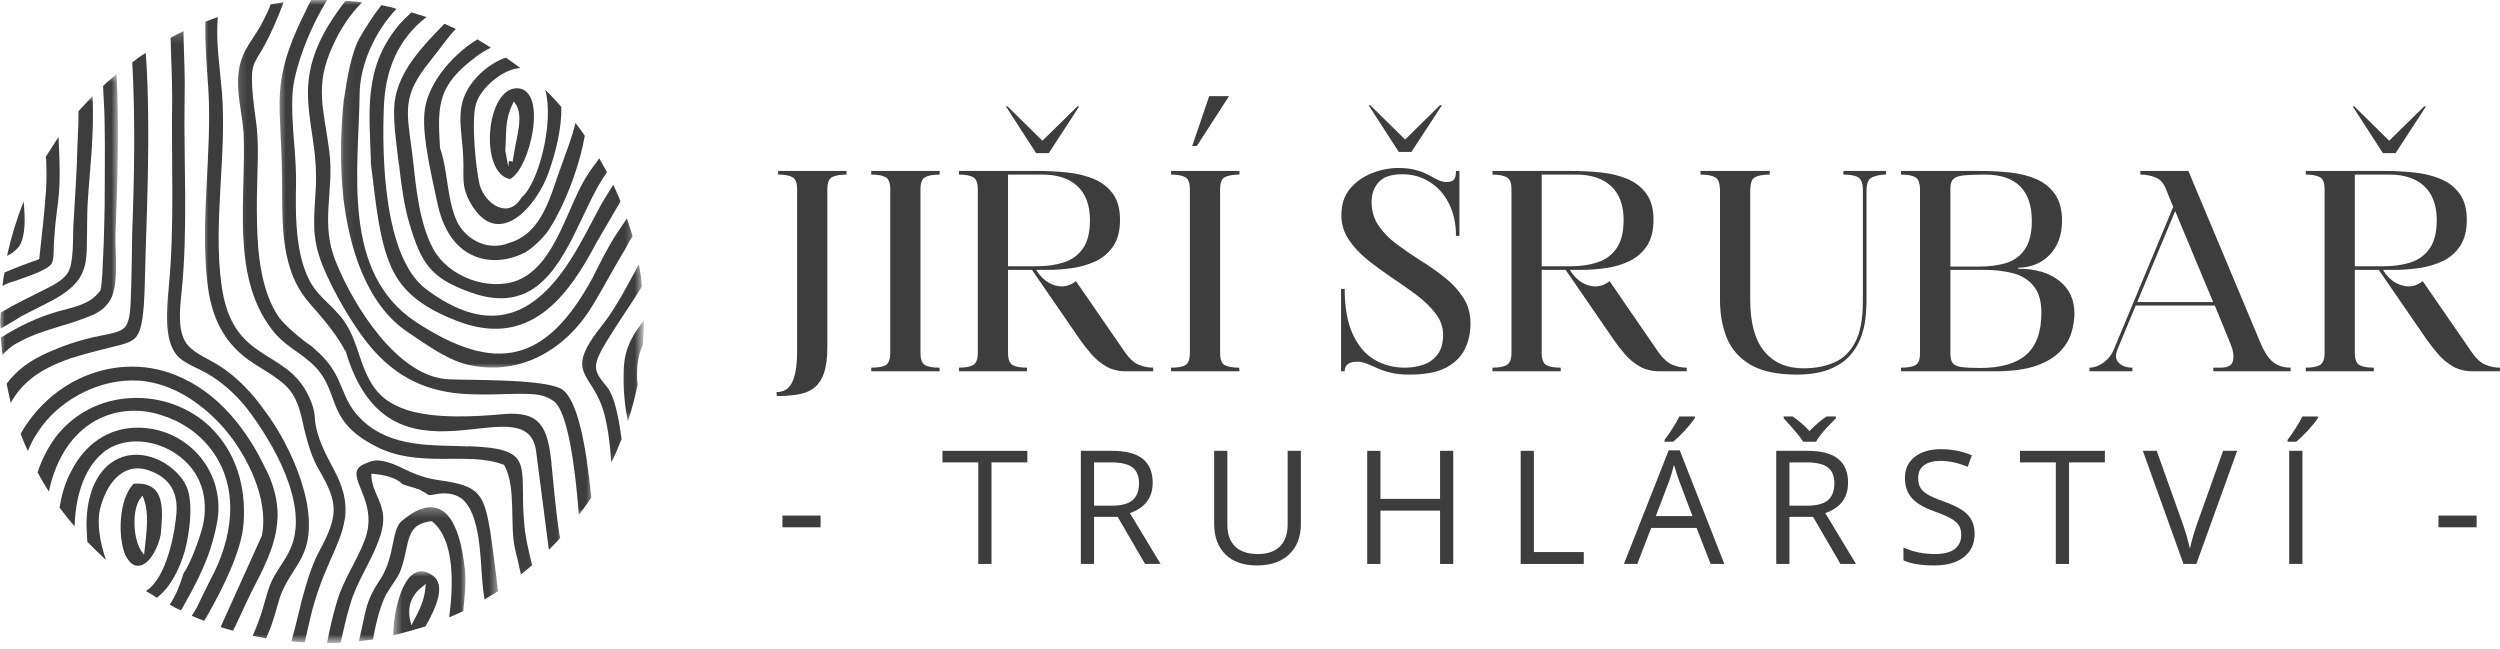 <svg width="258" height="67" viewBox="0 0 258 67" fill="none" xmlns="http://www.w3.org/2000/svg">
<path d="M5.331 27.207C5.548 26.785 5.548 25.98 5.548 25.49C5.604 24.207 5.714 23.023 5.876 21.74C6.298 19.064 6.149 16.652 6.042 14.13C5.616 14.824 5.126 15.519 4.704 16.213L4.76 16.435C4.811 17.458 4.811 18.468 4.76 19.49C4.594 21.847 4.334 24.25 4.061 26.611V26.717L3.955 26.773C2.778 27.195 1.594 27.633 0.477 28.111C0.367 28.532 0.311 29.023 0.256 29.5C0.682 29.282 1.061 29.12 1.483 29.023C2.288 28.694 4.854 27.962 5.344 27.195L5.331 27.207Z" fill="#3D3D3D"/>
<mask id="mask0_2307_26186" style="mask-type:luminance" maskUnits="userSpaceOnUse" x="0" y="9" width="11" height="26">
<path d="M0 9.737H10.009V34.826H0V9.737Z" fill="white"/>
</mask>
<g mask="url(#mask0_2307_26186)">
<path d="M2.059 32.734C2.114 32.678 2.221 32.623 2.221 32.623L4.842 31.289C6.231 30.591 7.897 29.623 8.536 28.068C8.919 27.156 8.962 26.146 8.962 25.179C9.013 23.624 8.962 22.175 9.069 20.619C9.235 17.837 9.763 13.704 9.546 9.916C9.069 10.444 8.579 10.938 8.101 11.471C8.101 12.805 8.046 14.032 7.991 15.003C7.935 17.786 7.718 20.568 7.569 23.364C7.513 24.535 7.624 27.058 7.036 28.081C6.559 28.942 5.319 29.529 4.458 29.951C3.286 30.539 1.62 31.34 0.069 32.257C0.069 32.585 0.014 32.896 0.014 33.224C0.014 33.552 0.069 33.701 0.069 33.919C0.708 33.552 1.347 33.169 2.046 32.747L2.059 32.734Z" fill="#3D3D3D"/>
</g>
<mask id="mask1_2307_26186" style="mask-type:luminance" maskUnits="userSpaceOnUse" x="0" y="7" width="13" height="31">
<path d="M0 7.555H12.191V37.008H0V7.555Z" fill="white"/>
</mask>
<g mask="url(#mask1_2307_26186)">
<path d="M9.557 32.517C10.362 32.133 11.006 31.656 11.44 30.851C12.301 29.133 11.862 26.078 11.918 24.152C12.135 18.685 12.301 13.175 12.028 7.649C11.551 8.071 11.057 8.454 10.635 8.876C10.69 10.214 10.801 11.552 10.801 12.886C10.852 15.668 10.801 18.451 10.801 21.25C10.746 23.023 10.746 24.838 10.635 26.611C10.579 27.633 10.579 29.023 10.362 29.977L10.307 30.032C9.284 31.477 7.473 31.698 5.862 32.176C3.719 32.815 1.946 33.676 0.08 34.847C0.135 35.436 0.187 36.019 0.242 36.62C0.664 36.198 1.103 35.759 1.687 35.448C4.307 33.948 6.885 33.676 9.557 32.5V32.517Z" fill="#3D3D3D"/>
</g>
<path d="M7.159 37.016C8.658 36.539 10.158 36.156 11.658 35.789C12.357 35.623 13.38 35.406 13.912 34.928C14.441 34.396 14.607 33.484 14.714 32.734C14.935 31.123 14.935 29.308 14.986 27.646C15.042 24.22 15.63 13.448 15.042 5.467C14.564 5.74 14.13 6.055 13.652 6.434C13.964 12.165 13.87 18.003 13.652 23.743C13.597 26.214 13.597 28.724 13.486 31.136C13.431 31.941 13.431 33.279 12.792 33.867C12.259 34.345 10.964 34.507 10.269 34.668C8.347 35.052 6.571 35.64 4.798 36.445C3.136 37.195 1.743 38.163 0.682 39.607C0.844 40.302 0.954 40.945 1.103 41.584C2.275 39.501 4.048 38.107 7.159 37.029V37.016Z" fill="#3D3D3D"/>
<path d="M43.795 11.726C43.578 14.253 44.601 18.37 45.133 20.935C45.611 23.24 46.74 25.545 48.99 26.445C50.711 27.139 52.633 26.866 54.244 26.023C55.1 25.49 56.166 24.467 56.711 23.607C58.266 21.139 59.493 17.88 60.137 15.097C60.188 14.714 60.299 14.347 60.354 14.019C60.039 13.542 59.711 13.107 59.387 12.681C59.059 14.13 58.471 15.574 57.883 17.24C56.809 20.13 56.004 24.046 52.578 25.055C50.272 26.023 47.763 24.629 46.957 22.379C46.101 20.074 46.207 17.564 45.406 15.259V15.208C45.133 10.759 45.185 8.782 49.156 5.838C49.633 5.454 50.123 5.194 50.656 4.921C50.179 4.593 49.689 4.333 49.263 4.061C46.373 5.838 43.957 8.987 43.795 11.726Z" fill="#3D3D3D"/>
<path d="M41.163 16.87C41.381 18.753 41.696 21.263 42.242 23.036C43.469 27.156 44.385 28.656 48.501 30.156C50.589 30.906 52.733 31.123 54.722 29.99C58.583 27.74 60.083 21.37 62.593 17.837L62.648 17.786C62.376 17.309 62.115 16.814 61.843 16.337C61.528 16.814 61.148 17.253 60.765 17.837C58.515 21.152 57.45 27.263 53.427 28.929C50.427 30.101 46.307 28.558 44.751 25.763C43.196 22.925 42.923 19.12 42.557 15.958C41.969 11.403 41.423 9.954 44.423 6.26C45.501 4.922 46.196 3.844 47.044 2.987C46.66 2.821 46.239 2.616 45.868 2.454C43.673 4.704 41.108 7.321 40.729 10.542C40.507 12.259 40.946 15.153 41.151 16.857L41.163 16.87Z" fill="#3D3D3D"/>
<path d="M1.961 25.452C2.66 24.374 2.604 22.503 2.438 20.786C1.743 22.558 1.16 24.425 0.721 26.406C1.198 26.185 1.637 25.874 1.948 25.435L1.961 25.452Z" fill="#3D3D3D"/>
<path d="M52.634 18.481C54.722 17.402 56.55 9.315 53.44 9.11C50.124 8.944 49.417 17.892 52.634 18.481ZM53.111 15.481L52.894 16.708C52.417 16.435 52.511 16.763 52.455 17.241L52.144 15.519C52.306 13.597 52.033 12.63 52.894 10.747L53.005 10.474L53.222 10.747C54.028 11.974 53.329 14.062 53.111 15.464V15.481Z" fill="#3D3D3D"/>
<path d="M49.088 8.088C46.727 10.759 47.694 13.12 47.805 16.282C47.916 18.208 47.532 19.12 48.555 20.948C51.393 25.929 55.415 21.276 56.643 17.731C57.337 15.753 57.981 13.282 57.925 11.032C57.393 10.393 56.86 9.86 56.263 9.259C57.231 12.681 55.513 19.013 53.847 20.347C52.509 22.652 50.153 21.152 49.51 19.12C49.088 17.402 48.598 12.259 49.143 10.666C49.62 9.11 51.815 7.133 53.698 7.022C53.221 6.656 52.675 6.272 52.198 5.944C50.971 6.366 49.838 7.227 49.088 8.088Z" fill="#3D3D3D"/>
<mask id="mask2_2307_26186" style="mask-type:luminance" maskUnits="userSpaceOnUse" x="35" y="0" width="31" height="39">
<path d="M35.1 0H65.643V38.099H35.1V0Z" fill="white"/>
</mask>
<g mask="url(#mask2_2307_26186)">
<path d="M35.487 10.227C35.121 13.542 35.065 17.087 35.436 20.402C36.02 25.384 37.741 31.383 42.079 34.276C44.001 35.555 46.306 37.276 48.556 37.698C53.972 38.819 58.676 35.828 61.309 31.272C62.426 29.406 63.449 27.467 64.582 25.601C64.799 25.162 65.004 24.796 65.277 24.374C65.115 23.786 64.897 23.146 64.693 22.546C64.365 23.023 64.049 23.513 63.726 23.99C62.754 25.435 61.949 27.101 61.16 28.656C56.401 37.438 51.202 38.666 42.897 33.211C35.231 28.123 37.004 17.62 37.111 9.805C37.111 6.75 38.666 3.272 40.916 0.912C40.438 0.75 39.893 0.639 39.365 0.528C38.504 1.606 37.809 2.727 37.277 3.639C36.254 5.194 35.777 8.36 35.504 10.227H35.487Z" fill="#3D3D3D"/>
</g>
<path d="M38.269 16.87C38.747 20.296 39.075 25.601 40.89 28.545C42.283 30.851 44.64 32.133 47.111 33.101C54.504 35.994 58.514 30.851 61.569 25.013L64.037 20.786C63.819 20.198 63.559 19.665 63.286 19.064C62.699 20.036 62.059 20.99 61.527 22.069C60.615 23.786 59.754 25.49 58.689 27.101C54.722 33.156 50.017 34.383 43.958 29.828C39.569 26.513 39.403 15.958 39.62 10.921C39.786 7.116 41.12 4.01 44.013 1.756C43.481 1.594 42.935 1.432 42.458 1.278C41.981 1.704 41.546 2.139 41.175 2.561C37.481 7.01 38.12 11.454 38.286 16.87H38.269Z" fill="#3D3D3D"/>
<path d="M16.584 55.169C16.801 52.757 17.172 49.659 13.801 49.919C12.246 51.474 12.135 55.429 12.94 57.312C13.213 57.789 13.584 58.39 14.223 58.39C15.505 58.39 16.417 56.196 16.584 55.169ZM14.917 56.835L14.866 57.257L14.594 56.878C13.733 55.65 13.567 52.54 14.538 51.364L14.7 51.146L14.811 51.419C15.45 53.03 15.084 55.118 14.917 56.835Z" fill="#3D3D3D"/>
<mask id="mask3_2307_26186" style="mask-type:luminance" maskUnits="userSpaceOnUse" x="24" y="0" width="32" height="60">
<path d="M24.189 0H55.824V59.916H24.189V0Z" fill="white"/>
</mask>
<g mask="url(#mask3_2307_26186)">
<path d="M48.393 46.071C44.532 45.91 40.412 46.238 37.356 43.344C35.912 41.955 35.69 40.877 34.889 39.117C34.139 37.562 33.389 36.812 32.107 35.691C31.246 35.163 29.431 33.608 28.83 32.802C26.964 30.182 26.58 26.159 26.525 23.049C26.474 21.182 26.525 19.299 26.58 17.428C26.636 15.983 26.636 14.373 26.474 12.928C26.307 11.539 25.724 8.113 26.158 6.762C26.376 6.123 26.908 5.424 27.236 4.785C28.042 3.341 28.681 1.785 29.269 0.23C28.847 0.285 28.353 0.392 27.931 0.447C27.769 0.925 27.509 1.47 27.181 2.114C26.269 3.98 24.986 5.003 24.658 7.252C24.33 9.451 24.974 11.539 25.136 13.678C25.451 20.211 23.742 28.464 28.08 34.029C29.307 35.64 30.607 36.117 32.051 37.4C35.367 40.289 33.223 43.238 38.801 46.071C40.944 47.192 43.305 47.354 45.661 47.354C48.022 47.354 50.055 47.248 51.925 47.942H51.977L52.032 47.998C53.315 50.247 52.565 54.163 53.165 56.724C53.383 57.585 53.587 58.446 53.753 59.289C54.175 58.961 54.554 58.65 54.925 58.322C54.503 56.712 54.175 55.267 54.064 53.601C53.643 47.819 55.198 46.319 48.393 46.046V46.071Z" fill="#3D3D3D"/>
</g>
<mask id="mask4_2307_26186" style="mask-type:luminance" maskUnits="userSpaceOnUse" x="28" y="0" width="31" height="58">
<path d="M28.555 0H58.008V57.734H28.555V0Z" fill="white"/>
</mask>
<g mask="url(#mask4_2307_26186)">
<path d="M56.916 47.78C56.754 46.442 56.55 44.503 55.527 43.549C54.611 42.637 53.111 42.637 51.884 42.743C48.884 43.016 44.912 43.221 42.023 42.322C40.251 41.738 38.968 40.822 38.107 39.16C36.935 37.017 36.825 34.711 35.163 32.679C33.335 30.54 32.214 30.318 31.247 27.207C30.497 24.685 30.497 21.698 30.552 19.064C30.608 15.958 30.02 12.847 30.182 9.749C30.292 7.338 31.848 3.055 33.77 0H32.108C31.942 0.366 31.724 0.695 31.575 1.074C30.237 3.75 29.104 6.434 28.899 9.49C28.793 10.938 28.899 12.438 28.954 13.883C29.065 15.86 29.121 17.892 29.121 19.887C29.121 23.637 29.172 27.808 31.588 30.863C32.176 31.613 32.87 32.312 33.459 33.062C34.26 34.029 35.01 35.039 35.597 36.173H35.653C40.153 51.598 54.078 39.484 55.305 46.4L56.643 56.741C57.065 56.315 57.449 55.936 57.815 55.514L57.764 55.292C57.338 52.77 57.176 50.316 56.903 47.793L56.916 47.78Z" fill="#3D3D3D"/>
</g>
<mask id="mask5_2307_26186" style="mask-type:luminance" maskUnits="userSpaceOnUse" x="36" y="52" width="13" height="15">
<path d="M36.19 52.28H48.189V66.269H36.19V52.28Z" fill="white"/>
</mask>
<g mask="url(#mask5_2307_26186)">
<path d="M44.491 52.335C44.014 52.335 43.524 52.497 43.102 52.663C42.514 52.936 41.982 53.358 41.492 53.737C40.371 54.653 40.797 57.218 39.348 59.63C38.598 60.751 38.066 61.663 37.742 63.001C37.52 64.023 37.264 65.089 37.043 66.162C37.52 66.111 38.014 66.056 38.492 66.001C38.82 64.134 39.297 62.413 39.825 61.39C41.002 59.413 41.274 59.617 41.807 57.218C42.229 55.335 42.335 54.052 44.479 53.792H44.589L44.641 53.848C46.946 55.77 46.784 60.325 46.362 63.708C46.839 63.491 47.329 63.286 47.807 63.069C47.968 61.458 48.122 59.903 47.968 58.676C47.751 56.809 47.112 52.361 44.491 52.361V52.335Z" fill="#3D3D3D"/>
</g>
<path d="M19.094 49.864C17.756 47.669 14.701 46.169 12.179 47.341C11.646 47.614 11.156 47.929 10.785 48.364C9.179 50.085 8.808 52.812 8.961 55.062C8.961 55.335 9.013 55.595 9.013 55.923C9.656 56.562 10.295 57.201 10.939 57.789C10.295 55.961 9.967 53.873 10.351 52.429C10.939 50.124 12.545 47.656 15.276 48.513C17.36 49.212 18.332 50.601 18.221 52.8C18.11 54.666 17.254 59.66 15.055 60.994C15.426 61.215 15.805 61.42 16.175 61.693C17.675 60.572 18.587 58.527 19.065 56.877C19.546 55.156 20.091 51.462 19.065 49.864H19.094Z" fill="#3D3D3D"/>
<mask id="mask6_2307_26186" style="mask-type:luminance" maskUnits="userSpaceOnUse" x="63" y="32" width="4" height="12">
<path d="M63.461 32.645H66.269V43.553H63.461V32.645Z" fill="white"/>
</mask>
<g mask="url(#mask6_2307_26186)">
<path d="M64.364 38.461C64.309 40.233 64.475 41.831 64.786 43.493C65.208 42.266 65.536 40.971 65.809 39.688L65.753 39.211C65.702 37.438 65.919 36.484 66.341 35.623C66.397 34.822 66.452 34.017 66.452 33.211V33.045C65.276 34.6 64.364 35.994 64.364 38.461Z" fill="#3D3D3D"/>
</g>
<mask id="mask7_2307_26186" style="mask-type:luminance" maskUnits="userSpaceOnUse" x="59" y="27" width="8" height="21">
<path d="M59.098 27.19H66.269V47.916H59.098V27.19Z" fill="white"/>
</mask>
<g mask="url(#mask7_2307_26186)">
<path d="M61.526 38.133C61.308 37.11 62.548 35.35 63.026 34.549C64.104 32.828 65.224 31.234 66.247 29.568C66.192 28.818 66.081 28.013 65.919 27.263C65.224 28.601 63.669 31.601 62.331 33.322C57.882 38.832 61.198 38.188 62.386 42.799C62.766 44.299 62.97 45.965 63.081 47.725C63.503 46.919 63.831 46.114 64.146 45.309C63.831 42.842 63.341 40.809 62.697 40.004C62.331 39.526 61.636 38.776 61.526 38.133Z" fill="#3D3D3D"/>
</g>
<mask id="mask8_2307_26186" style="mask-type:luminance" maskUnits="userSpaceOnUse" x="30" y="0" width="32" height="54">
<path d="M30.736 0H61.28V53.371H30.736V0Z" fill="white"/>
</mask>
<g mask="url(#mask8_2307_26186)">
<path d="M57.981 40.165C56.208 39.092 48.666 39.254 46.305 39.143C41.051 38.925 36.496 31.532 34.736 27.195C32.964 23.129 34.519 19.75 33.986 15.63C33.458 11.347 32.38 8.931 34.357 4.704C35.107 3.038 36.074 1.538 37.357 0.256C36.769 0.149 36.223 0.094 35.639 0.094C34.779 1.21 33.918 2.505 33.496 3.311C30.019 9.681 32.964 13.12 32.584 19.49C32.418 22.49 32.107 24.467 33.279 27.361C34.357 30.088 36.649 34.055 38.639 36.254C41.533 39.416 44.805 40.643 49.032 40.698C50.532 40.754 52.087 40.643 53.643 40.643C55.198 40.643 56.11 40.698 57.065 41.342C58.62 42.309 59.37 48.407 59.74 53.123C60.218 52.54 60.597 51.952 61.023 51.351C60.49 45.884 59.574 41.175 57.968 40.153L57.981 40.165Z" fill="#3D3D3D"/>
</g>
<mask id="mask9_2307_26186" style="mask-type:luminance" maskUnits="userSpaceOnUse" x="32" y="46" width="20" height="21">
<path d="M32.918 46.826H51.462V66.269H32.918V46.826Z" fill="white"/>
</mask>
<g mask="url(#mask9_2307_26186)">
<path d="M45.296 49.553C44.069 49.387 42.991 49.02 41.874 48.475C41.12 48.104 40.208 47.669 39.347 47.559C38.819 47.452 38.325 47.559 37.847 47.78C37.426 47.942 36.936 48.159 36.825 48.637C36.458 49.919 38.913 52.224 37.685 55.608C36.88 57.858 35.487 59.673 34.792 62.034C34.37 63.423 34.042 64.816 33.77 66.261V66.371C34.191 66.371 34.686 66.371 35.163 66.316C35.436 65.034 35.747 63.696 36.13 62.4C36.825 59.984 38.163 58.228 39.023 55.923C39.663 54.257 39.773 53.141 39.075 51.53C38.695 50.669 38.38 50.03 38.325 49.114V48.897H38.542C39.514 49.007 40.847 49.225 41.546 49.975C41.968 50.137 42.458 50.247 42.935 50.397C42.935 50.452 42.991 50.452 43.046 50.452C43.208 50.452 43.468 50.614 43.523 50.669C44.435 51.091 43.945 51.202 45.023 50.997C45.884 50.835 46.838 50.886 47.588 51.419C49.621 52.919 49.566 57.79 49.783 60.095C49.838 60.627 49.894 61.215 50 61.867C50.477 61.595 50.916 61.284 51.394 61.011C51.121 58.595 50.806 56.345 50.644 55.118C49.949 50.942 49.566 50.137 45.283 49.553H45.296Z" fill="#3D3D3D"/>
</g>
<path d="M27.453 48.475C25.531 44.354 22.476 40.438 18.138 38.721C14.866 37.383 11.278 37.604 8.125 39.104C5.602 40.331 3.514 42.322 2.125 44.776C2.342 45.364 2.602 45.952 2.875 46.548C3.148 45.854 3.514 45.159 3.953 44.52C5.986 41.41 9.846 39.322 13.485 39.266C14.073 39.266 14.606 39.266 15.151 39.377C18.262 39.854 21.044 41.844 23.077 44.15C25.489 46.932 27.739 51.432 27.044 55.186V55.237L22.762 64.718C23.183 64.829 23.622 64.991 24.044 65.089L24.317 64.556C24.901 63.329 25.451 62.085 26.09 60.806C28.34 56.52 29.784 53.247 27.479 48.487L27.453 48.475Z" fill="#3D3D3D"/>
<path d="M21.778 44.137C19.584 41.993 16.529 40.916 13.473 41.082C10.363 41.244 7.58 42.692 5.701 45.16C4.896 46.276 4.308 47.465 3.873 48.747C4.24 49.387 4.623 50.085 5.045 50.725C5.633 47.942 6.967 45.253 9.438 43.66C11.522 42.322 14.155 42.049 16.516 42.799C18.655 43.442 20.526 44.669 21.876 46.498C24.821 50.507 23.964 55.702 21.71 59.835C21.233 60.751 20.798 61.706 20.321 62.673C20.159 62.946 20.006 63.261 19.788 63.534C20.21 63.751 20.649 63.9 21.071 64.066C21.233 63.794 21.399 63.534 21.548 63.261C22.942 60.789 24.974 56.78 25.136 53.997C25.409 50.358 24.442 46.77 21.766 44.137H21.778Z" fill="#3D3D3D"/>
<mask id="mask10_2307_26186" style="mask-type:luminance" maskUnits="userSpaceOnUse" x="40" y="58" width="7" height="9">
<path d="M40.553 58.825H46.007V66.269H40.553V58.825Z" fill="white"/>
</mask>
<g mask="url(#mask10_2307_26186)">
<path d="M44.601 59.345C41.874 57.517 40.63 62.562 40.574 65.566C41.708 65.293 42.828 64.978 43.902 64.65L44.175 64.173C44.818 62.946 46.156 60.367 44.601 59.358V59.345ZM43.902 60.683C43.796 61.91 43.263 63.039 42.675 64.105L42.458 64.526L42.351 64.105C41.98 62.66 42.458 61.377 43.63 60.517L43.945 60.244L43.889 60.666L43.902 60.683Z" fill="#3D3D3D"/>
</g>
<path d="M14.334 44.137C11.223 44.081 8.756 45.854 7.376 48.581C6.736 49.757 6.353 51.053 6.148 52.386C6.626 53.03 7.171 53.724 7.704 54.312C7.759 51.636 8.509 48.475 10.597 46.753C10.814 46.536 11.074 46.387 11.347 46.225C13.486 45.049 16.269 45.526 18.207 46.864C20.73 48.581 21.574 51.364 20.935 54.257C20.662 55.39 19.652 58.228 18.957 59.127C18.587 60.299 18.207 61.377 17.513 62.4C17.892 62.617 18.263 62.822 18.685 62.988C20.346 60.039 21.684 57.627 22.379 54.04C23.402 48.897 19.546 44.23 14.347 44.137H14.334Z" fill="#3D3D3D"/>
<mask id="mask11_2307_26186" style="mask-type:luminance" maskUnits="userSpaceOnUse" x="20" y="1" width="17" height="66">
<path d="M20.918 1.01H36.19V66.269H20.918V1.01Z" fill="white"/>
</mask>
<g mask="url(#mask11_2307_26186)">
<path d="M35.596 53.562C35.869 51.734 35.324 50.085 34.463 48.475C33.551 46.753 32.597 44.998 32.486 43.059C32.431 42.253 32.213 41.67 31.902 40.971C29.541 35.776 23.921 37.656 22.843 29.295C21.982 22.818 23.431 16.009 22.898 9.421C22.681 6.899 22.259 4.333 22.477 1.755C22.05 1.922 21.616 2.084 21.194 2.233C21.139 4.593 21.356 7.159 21.505 9.247C21.888 15.834 20.648 22.639 21.398 29.12C21.727 32.12 22.681 34.686 25.042 36.675C26.486 37.903 28.625 38.764 29.814 40.153C29.976 40.37 30.125 40.536 30.236 40.741C30.879 41.763 31.152 43.152 31.408 44.328C31.791 45.828 32.158 47.218 32.963 48.556C34.94 51.977 34.889 53.221 33.019 56.754C32.324 58.037 31.847 59.426 31.463 60.819C30.986 62.374 30.607 64.352 30.074 66.18C30.496 66.231 30.986 66.286 31.463 66.286C31.629 65.43 31.847 64.513 32.051 63.67C32.529 61.637 33.223 59.754 34.084 57.832C34.668 56.494 35.366 55.05 35.584 53.55L35.596 53.562Z" fill="#3D3D3D"/>
</g>
<mask id="mask12_2307_26186" style="mask-type:luminance" maskUnits="userSpaceOnUse" x="16" y="3" width="17" height="64">
<path d="M16.555 3.191H32.917V66.269H16.555V3.191Z" fill="white"/>
</mask>
<g mask="url(#mask12_2307_26186)">
<path d="M27.344 42.419C26.01 40.536 24.455 38.887 22.478 37.643C21.617 37.11 20.117 36.471 19.478 35.721C18.247 34.494 18.562 31.86 18.724 30.305C19.422 23.555 18.945 16.912 19.052 10.158C19.107 8.07 18.996 5.987 18.945 3.899V3.204C18.519 3.422 18.084 3.626 17.607 3.899V4.061C17.663 6.093 17.769 8.126 17.769 10.171C17.663 16.708 18.042 23.296 17.403 29.772C17.241 31.698 16.815 35.393 18.481 36.893C19.175 37.536 20.403 38.014 21.319 38.504C22.981 39.471 24.263 40.643 25.435 42.091C28.166 45.624 32.023 52.212 29.939 56.711C29.406 57.883 28.601 58.799 28.056 59.933C27.468 61.215 27.25 62.66 26.718 64.011C26.556 64.543 26.296 65.089 26.078 65.617C26.5 65.672 26.99 65.783 27.468 65.89C27.523 65.728 27.578 65.617 27.634 65.468C28.218 64.185 28.49 62.903 28.916 61.556C29.023 61.228 29.189 60.913 29.338 60.585C29.871 59.468 30.676 58.501 31.205 57.367C33.348 53.085 29.977 45.909 27.344 42.419Z" fill="#3D3D3D"/>
</g>
<path d="M80.167 40.874L80.133 40.465C80.904 40.465 81.45 40.111 81.769 39.408C82.097 38.713 82.263 37.665 82.263 36.255V19.534C82.263 18.878 82.102 18.46 81.786 18.29C81.479 18.111 80.985 18.017 80.303 18.017V17.642H87.36V18.017C86.678 18.017 86.175 18.111 85.86 18.29C85.54 18.46 85.382 18.878 85.382 19.534V35.794C85.382 36.966 85.255 37.891 85.008 38.573C84.756 39.254 84.398 39.757 83.934 40.09C83.478 40.418 82.928 40.627 82.28 40.72C81.641 40.822 80.938 40.874 80.167 40.874Z" fill="#3D3D3D"/>
<path d="M91.874 36.425V19.534C91.874 18.878 91.712 18.46 91.397 18.29C91.09 18.111 90.596 18.017 89.914 18.017V17.642H96.971V18.017C96.289 18.017 95.786 18.111 95.471 18.29C95.151 18.46 94.993 18.878 94.993 19.534V36.425C94.993 37.086 95.151 37.507 95.471 37.686C95.786 37.857 96.28 37.942 96.954 37.942L96.971 38.317H89.914V37.942C90.596 37.942 91.09 37.857 91.397 37.686C91.712 37.507 91.874 37.086 91.874 36.425Z" fill="#3D3D3D"/>
<path d="M98.967 38.317V37.942C99.623 37.942 100.113 37.853 100.433 37.669C100.748 37.478 100.91 37.064 100.91 36.425V19.534C100.91 18.878 100.748 18.46 100.433 18.29C100.113 18.111 99.623 18.017 98.967 18.017V17.642H107.012C108.069 17.642 109.1 17.693 110.114 17.795C111.124 17.898 112.04 18.119 112.858 18.46C113.685 18.801 114.345 19.308 114.835 19.977C115.334 20.65 115.585 21.554 115.585 22.687C115.585 23.804 115.355 24.698 114.903 25.38C114.448 26.062 113.847 26.586 113.097 26.948C112.347 27.302 111.533 27.541 110.659 27.664C109.794 27.792 108.946 27.852 108.12 27.852H106.927C107.302 28.444 107.719 28.874 108.188 29.147C108.652 29.42 109.113 29.556 109.569 29.556C110.088 29.556 110.578 29.377 111.034 29.011L116.148 36.425C116.578 37.03 117.025 37.431 117.494 37.635C117.971 37.84 118.474 37.942 119.011 37.942V38.317H116.199C115.423 38.317 114.75 38.155 114.171 37.823C113.6 37.495 113.097 37.081 112.654 36.578C112.219 36.08 111.823 35.573 111.46 35.062L106.5 27.852H104.029V36.425C104.029 37.064 104.182 37.478 104.489 37.669C104.805 37.853 105.307 37.942 105.989 37.942V38.317H98.967ZM104.029 27.477H107.046C108.043 27.477 108.955 27.349 109.773 27.085C110.6 26.825 111.26 26.348 111.75 25.653C112.236 24.963 112.483 23.983 112.483 22.721C112.483 21.187 112.057 20.024 111.205 19.227C110.361 18.422 109.151 18.017 107.574 18.017H104.029V27.477ZM106.927 15.801L103.807 10.978H103.978L107.574 14.523L111.188 10.978H111.375L108.239 15.801H106.927Z" fill="#3D3D3D"/>
<path d="M127.91 38.317H120.854V37.942C121.523 37.942 122.013 37.857 122.319 37.686C122.635 37.507 122.797 37.086 122.797 36.425V19.534C122.797 18.878 122.635 18.46 122.319 18.29C122.013 18.111 121.523 18.017 120.854 18.017V17.642H127.91V18.017C127.228 18.017 126.721 18.111 126.393 18.29C126.073 18.46 125.916 18.878 125.916 19.534V36.425C125.916 37.086 126.073 37.507 126.393 37.686C126.721 37.857 127.215 37.942 127.876 37.942L127.91 38.317ZM123.512 15.068H123.035L124.791 9.921H126.836L123.512 15.068Z" fill="#3D3D3D"/>
<path d="M138.395 38.317V29.812H138.77C138.77 31.699 139.042 33.246 139.588 34.448C140.133 35.654 140.875 36.54 141.82 37.107C142.775 37.665 143.823 37.942 144.974 37.942C145.69 37.942 146.342 37.835 146.934 37.618C147.535 37.405 148.016 37.047 148.383 36.544C148.745 36.046 148.928 35.381 148.928 34.55C148.928 33.757 148.672 33.029 148.161 32.368C147.658 31.699 147.006 31.064 146.201 30.459C145.404 29.858 144.556 29.262 143.661 28.67C142.775 28.069 141.927 27.451 141.122 26.812C140.325 26.164 139.677 25.465 139.179 24.715C138.676 23.957 138.429 23.122 138.429 22.21C138.429 21.11 138.723 20.198 139.315 19.483C139.916 18.767 140.666 18.234 141.565 17.88C142.472 17.518 143.393 17.335 144.326 17.335C145.042 17.335 145.647 17.412 146.15 17.557C146.648 17.693 147.079 17.863 147.445 18.068C147.807 18.264 148.131 18.434 148.417 18.579C148.711 18.716 149.001 18.784 149.286 18.784C149.661 18.784 149.917 18.699 150.053 18.528C150.189 18.358 150.258 18.064 150.258 17.642H150.615V24.34H150.258C150.258 23.07 150.01 21.954 149.525 21C149.047 20.045 148.387 19.308 147.547 18.784C146.717 18.251 145.775 17.983 144.718 17.983C143.58 17.983 142.766 18.255 142.281 18.801C141.791 19.338 141.548 20.02 141.548 20.846C141.548 21.779 141.791 22.598 142.281 23.301C142.766 24.008 143.397 24.647 144.173 25.227C144.957 25.806 145.779 26.369 146.644 26.914C147.518 27.459 148.34 28.039 149.116 28.653C149.887 29.266 150.517 29.956 151.007 30.715C151.506 31.478 151.757 32.364 151.757 33.374C151.757 34.341 151.561 35.223 151.178 36.016C150.79 36.813 150.142 37.456 149.235 37.942C148.323 38.419 147.07 38.658 145.468 38.658C144.684 38.658 144.023 38.59 143.491 38.453C142.967 38.325 142.511 38.176 142.127 37.993C141.74 37.814 141.382 37.661 141.053 37.533C140.734 37.397 140.406 37.328 140.065 37.328C139.2 37.328 138.77 37.661 138.77 38.317H138.395ZM141.241 10.858H141.411L145.008 14.403L148.604 10.858H148.809L145.656 15.682H144.36L141.241 10.858Z" fill="#3D3D3D"/>
<path d="M154.023 38.317V37.942C154.68 37.942 155.17 37.852 155.489 37.669C155.817 37.477 155.984 37.064 155.984 36.425V19.534C155.984 18.878 155.817 18.46 155.489 18.29C155.17 18.111 154.68 18.017 154.023 18.017V17.642H162.068C163.134 17.642 164.173 17.693 165.188 17.795C166.198 17.898 167.114 18.119 167.932 18.46C168.75 18.801 169.402 19.308 169.892 19.977C170.39 20.65 170.642 21.554 170.642 22.687C170.642 23.803 170.412 24.698 169.96 25.38C169.504 26.062 168.903 26.586 168.153 26.948C167.412 27.302 166.607 27.541 165.733 27.664C164.868 27.792 164.016 27.852 163.176 27.852H162C162.375 28.444 162.789 28.874 163.245 29.147C163.709 29.42 164.169 29.556 164.625 29.556C165.158 29.556 165.652 29.377 166.108 29.011L171.204 36.425C171.648 37.03 172.099 37.431 172.568 37.635C173.045 37.84 173.544 37.942 174.068 37.942V38.317H171.273C170.488 38.317 169.807 38.155 169.227 37.823C168.656 37.495 168.153 37.081 167.71 36.578C167.276 36.08 166.884 35.573 166.534 35.061L161.574 27.852H159.103V36.425C159.103 37.064 159.256 37.477 159.563 37.669C159.878 37.852 160.381 37.942 161.063 37.942V38.317H154.023ZM159.103 27.477H162.103C163.1 27.477 164.012 27.349 164.83 27.085C165.656 26.825 166.317 26.347 166.807 25.653C167.305 24.962 167.557 23.983 167.557 22.721C167.557 21.187 167.131 20.024 166.278 19.227C165.426 18.422 164.216 18.017 162.648 18.017H159.103V27.477Z" fill="#3D3D3D"/>
<path d="M175.492 18.017V17.642H182.634V18.017C181.952 18.017 181.445 18.111 181.117 18.29C180.785 18.46 180.623 18.933 180.623 19.704V30.937C180.623 33.302 181.104 35.074 182.071 36.255C183.047 37.426 184.389 38.01 186.094 38.01C187.296 38.01 188.361 37.814 189.281 37.414C190.202 37.017 190.922 36.323 191.446 35.334C191.979 34.337 192.247 32.939 192.247 31.141V19.432C192.213 18.809 192.025 18.417 191.685 18.256C191.352 18.098 190.871 18.017 190.236 18.017V17.642H194.633V18.017C194.096 18.017 193.628 18.111 193.219 18.29C192.818 18.46 192.622 18.933 192.622 19.704V31.141C192.622 31.687 192.579 32.296 192.503 32.965C192.422 33.625 192.251 34.29 191.991 34.959C191.727 35.632 191.335 36.246 190.815 36.8C190.291 37.358 189.588 37.806 188.702 38.147C187.824 38.487 186.729 38.658 185.412 38.658C183.409 38.658 181.833 38.321 180.674 37.652C179.523 36.983 178.705 36.067 178.219 34.908C177.742 33.74 177.503 32.415 177.503 30.937V19.704C177.503 18.933 177.333 18.46 176.992 18.29C176.66 18.111 176.161 18.017 175.492 18.017Z" fill="#3D3D3D"/>
<path d="M196.184 18.017V17.642H204.263C205.319 17.642 206.351 17.693 207.365 17.795C208.375 17.898 209.282 18.119 210.092 18.46C210.91 18.801 211.562 19.321 212.052 20.011C212.551 20.706 212.802 21.626 212.802 22.772C212.802 24.23 212.38 25.397 211.541 26.284C210.697 27.161 209.606 27.609 208.268 27.63V27.732C210.062 27.732 211.477 28.15 212.512 28.977C213.556 29.795 214.08 30.915 214.08 32.334C214.08 32.961 213.978 33.621 213.774 34.312C213.578 34.993 213.194 35.641 212.615 36.255C212.035 36.868 211.2 37.371 210.109 37.755C209.027 38.13 207.603 38.317 205.831 38.317H196.184V37.942C196.865 37.942 197.36 37.857 197.666 37.686C197.982 37.516 198.144 37.115 198.144 36.476V19.432C198.118 18.831 197.948 18.443 197.632 18.273C197.326 18.102 196.84 18.017 196.184 18.017ZM204.808 27.852H201.28V36.476C201.28 36.911 201.352 37.235 201.501 37.448C201.659 37.665 201.953 37.806 202.388 37.874C202.831 37.942 203.47 37.976 204.314 37.976C206.461 37.976 208.055 37.524 209.103 36.612C210.147 35.692 210.671 34.252 210.671 32.283C210.671 31.09 210.407 30.178 209.887 29.539C209.376 28.891 208.669 28.448 207.774 28.209C206.888 27.971 205.899 27.852 204.808 27.852ZM201.28 19.432V27.511H204.297C205.294 27.511 206.197 27.391 207.007 27.153C207.825 26.906 208.473 26.437 208.95 25.755C209.436 25.073 209.683 24.081 209.683 22.772C209.683 21.23 209.282 20.054 208.49 19.244C207.693 18.426 206.47 18.017 204.825 18.017C203.871 18.017 203.138 18.047 202.626 18.102C202.115 18.162 201.761 18.29 201.57 18.494C201.374 18.69 201.28 19.001 201.28 19.432Z" fill="#3D3D3D"/>
<path d="M220.064 38.317H215.633V37.942C216.11 37.942 216.587 37.772 217.065 37.431C217.542 37.09 217.887 36.672 218.104 36.169L224.274 21.358L223.49 19.432C223.26 18.865 222.911 18.49 222.434 18.307C221.965 18.115 221.449 18.017 220.883 18.017V17.642H225.842L233.308 35.453C233.704 36.374 234.143 37.022 234.62 37.397C235.098 37.763 235.686 37.942 236.393 37.942V38.317H228.416V37.942H229.183C229.92 37.942 230.342 37.703 230.445 37.226C230.555 36.749 230.47 36.169 230.189 35.488L228.57 31.533H220.405L218.53 36.05C218.279 36.655 218.326 37.12 218.667 37.448C219.008 37.78 219.472 37.942 220.064 37.942V38.317ZM224.479 21.784L220.559 31.175H228.399L224.479 21.784Z" fill="#3D3D3D"/>
<path d="M237.955 38.317V37.942C238.611 37.942 239.101 37.853 239.421 37.669C239.736 37.478 239.898 37.064 239.898 36.425V19.534C239.898 18.878 239.736 18.46 239.421 18.29C239.101 18.111 238.611 18.017 237.955 18.017V17.642H246C247.057 17.642 248.088 17.693 249.102 17.795C250.112 17.898 251.028 18.119 251.846 18.46C252.673 18.801 253.334 19.308 253.824 19.977C254.322 20.65 254.574 21.554 254.574 22.687C254.574 23.804 254.343 24.698 253.892 25.38C253.436 26.062 252.835 26.586 252.085 26.948C251.335 27.302 250.521 27.541 249.648 27.664C248.783 27.792 247.935 27.852 247.108 27.852H245.915C246.29 28.444 246.707 28.874 247.176 29.147C247.641 29.42 248.101 29.556 248.557 29.556C249.077 29.556 249.567 29.377 250.023 29.011L255.136 36.425C255.566 37.03 256.014 37.431 256.483 37.635C256.96 37.84 257.463 37.942 257.999 37.942V38.317H255.187C254.412 38.317 253.738 38.155 253.159 37.823C252.588 37.495 252.085 37.081 251.642 36.578C251.207 36.08 250.811 35.573 250.449 35.062L245.489 27.852H243.017V36.425C243.017 37.064 243.171 37.478 243.478 37.669C243.793 37.853 244.296 37.942 244.977 37.942V38.317H237.955ZM243.017 27.477H246.034C247.031 27.477 247.943 27.349 248.761 27.085C249.588 26.825 250.248 26.348 250.738 25.653C251.224 24.963 251.471 23.983 251.471 22.721C251.471 21.187 251.045 20.024 250.193 19.227C249.349 18.422 248.139 18.017 246.563 18.017H243.017V27.477ZM245.915 15.801L242.796 10.978H242.966L246.563 14.523L250.176 10.978H250.364L247.227 15.801H245.915Z" fill="#3D3D3D"/>
<path d="M80.748 54.417V53.206H84.685V54.417H80.748Z" fill="#3D3D3D"/>
<path d="M102.324 58.2H100.96V47.718H97.262V46.525H106.023V47.718H102.324V58.2Z" fill="#3D3D3D"/>
<path d="M112.907 53.343V58.2H111.543V46.525H114.747C116.179 46.525 117.236 46.798 117.918 47.343C118.608 47.889 118.957 48.715 118.957 49.815C118.957 51.361 118.173 52.405 116.605 52.951L119.775 58.2H118.173L115.344 53.343H112.907ZM112.907 52.184H114.764C115.727 52.184 116.435 51.996 116.878 51.621C117.321 51.238 117.543 50.658 117.543 49.883C117.543 49.124 117.313 48.57 116.861 48.23C116.405 47.889 115.676 47.718 114.679 47.718H112.907V52.184Z" fill="#3D3D3D"/>
<path d="M134.249 46.525V54.076C134.249 55.405 133.844 56.453 133.039 57.212C132.229 57.975 131.121 58.354 129.715 58.354C128.318 58.354 127.231 57.975 126.46 57.212C125.684 56.441 125.301 55.384 125.301 54.042V46.525H126.664V54.144C126.664 55.124 126.929 55.874 127.465 56.394C127.998 56.918 128.782 57.178 129.818 57.178C130.793 57.178 131.548 56.918 132.085 56.394C132.617 55.861 132.886 55.107 132.886 54.127V46.525H134.249Z" fill="#3D3D3D"/>
<path d="M149.978 58.2H148.614V52.695H142.461V58.2H141.098V46.525H142.461V51.485H148.614V46.525H149.978V58.2Z" fill="#3D3D3D"/>
<path d="M156.934 58.2V46.525H158.297V56.973H163.445V58.2H156.934Z" fill="#3D3D3D"/>
<path d="M176.536 58.201L175.087 54.485H170.4L168.968 58.201H167.588L172.207 46.474H173.349L177.951 58.201H176.536ZM174.661 53.258L173.298 49.644C173.127 49.193 172.944 48.63 172.752 47.957C172.637 48.468 172.471 49.031 172.258 49.644L170.877 53.258H174.661ZM171.781 45.4C172.041 45.059 172.318 44.659 172.616 44.19C172.91 43.726 173.144 43.321 173.315 42.98H174.917V43.133C174.687 43.487 174.342 43.917 173.877 44.429C173.409 44.931 173.008 45.315 172.667 45.588H171.781V45.4Z" fill="#3D3D3D"/>
<path d="M184.67 53.343V58.201H183.307V46.525H186.511C187.943 46.525 189 46.798 189.681 47.343C190.372 47.889 190.721 48.715 190.721 49.815C190.721 51.361 189.937 52.406 188.369 52.951L191.539 58.201H189.937L187.108 53.343H184.67ZM184.67 52.184H186.528C187.491 52.184 188.198 51.996 188.642 51.621C189.085 51.238 189.306 50.658 189.306 49.883C189.306 49.124 189.076 48.571 188.625 48.23C188.169 47.889 187.44 47.718 186.443 47.718H184.67V52.184ZM184.074 42.98H184.994C185.595 43.368 186.174 43.866 186.733 44.48C187.423 43.789 188.015 43.287 188.505 42.98H189.46V43.167L188.931 43.713C188.156 44.497 187.653 45.123 187.414 45.588H186.085C185.957 45.375 185.761 45.102 185.488 44.77C185.216 44.429 184.743 43.896 184.074 43.167V42.98Z" fill="#3D3D3D"/>
<path d="M203.782 55.099C203.782 56.121 203.407 56.922 202.657 57.502C201.915 58.073 200.905 58.354 199.623 58.354C198.234 58.354 197.173 58.179 196.436 57.826V56.513C196.913 56.718 197.428 56.884 197.987 57.008C198.553 57.123 199.116 57.178 199.674 57.178C200.582 57.178 201.263 57.008 201.719 56.667C202.171 56.317 202.401 55.831 202.401 55.218C202.401 54.822 202.32 54.493 202.163 54.229C202.001 53.969 201.728 53.731 201.344 53.513C200.969 53.3 200.39 53.049 199.606 52.763C198.524 52.38 197.752 51.92 197.288 51.383C196.819 50.85 196.589 50.156 196.589 49.303C196.589 48.408 196.921 47.693 197.595 47.156C198.276 46.623 199.171 46.355 200.288 46.355C201.447 46.355 202.512 46.568 203.492 46.985L203.066 48.178C202.099 47.769 201.161 47.565 200.254 47.565C199.525 47.565 198.958 47.718 198.549 48.025C198.149 48.332 197.953 48.766 197.953 49.32C197.953 49.721 198.025 50.049 198.174 50.309C198.319 50.573 198.57 50.812 198.924 51.025C199.286 51.242 199.832 51.481 200.56 51.741C201.788 52.175 202.627 52.64 203.083 53.138C203.547 53.641 203.782 54.293 203.782 55.099Z" fill="#3D3D3D"/>
<path d="M213.525 58.2H212.162V47.718H208.463V46.525H217.224V47.718H213.525V58.2Z" fill="#3D3D3D"/>
<path d="M229.426 46.525H230.875L226.665 58.2H225.336L221.143 46.525H222.574L225.267 54.076C225.574 54.954 225.817 55.797 226 56.615C226.192 55.755 226.443 54.89 226.75 54.025L229.426 46.525Z" fill="#3D3D3D"/>
<path d="M236.247 58.201V46.525H237.61V58.201H236.247ZM236.076 45.4C236.336 45.059 236.613 44.659 236.911 44.19C237.205 43.726 237.44 43.321 237.61 42.98H239.212V43.133C238.982 43.487 238.637 43.917 238.173 44.429C237.704 44.931 237.303 45.315 236.962 45.588H236.076V45.4Z" fill="#3D3D3D"/>
<path d="M251.65 54.417V53.206H255.588V54.417H251.65Z" fill="#3D3D3D"/>
</svg>
